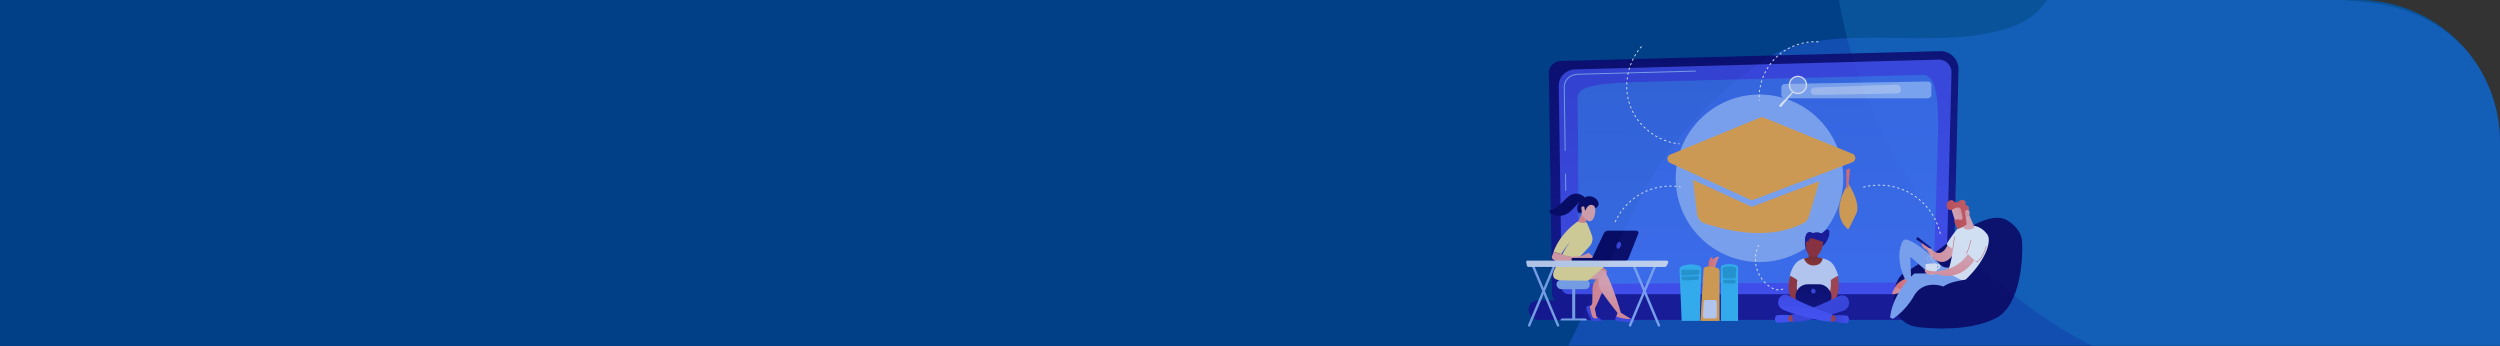 <svg xmlns="http://www.w3.org/2000/svg" xmlns:xlink="http://www.w3.org/1999/xlink" width="1300.564" height="180" viewBox="0 0 1300.564 180">
  <rect x="0" y="0" width="1300.564" height="180" fill="#333333" stroke="none"/>
  <defs>
    <style>
      .cls-1 {
        fill: #013f87;
      }

      .cls-2, .cls-5 {
        opacity: 0.8;
      }

      .cls-2 {
        clip-path: url(#clip-path);
      }

      .cls-3 {
        fill: #2b65ee;
        opacity: 0.496;
      }

      .cls-4 {
        fill: #2095d3;
        opacity: 0.3;
      }

      .cls-6 {
        fill: url(#linear-gradient);
      }

      .cls-7 {
        fill: url(#linear-gradient-2);
      }

      .cls-8 {
        fill: #91b3fa;
      }

      .cls-57, .cls-9 {
        fill: #39c1fa;
      }

      .cls-9 {
        opacity: 0.32;
      }

      .cls-10 {
        fill: url(#linear-gradient-3);
      }

      .cls-11 {
        fill: #faab3e;
      }

      .cls-12 {
        fill: url(#linear-gradient-4);
      }

      .cls-13 {
        fill: url(#linear-gradient-5);
      }

      .cls-14 {
        fill: url(#linear-gradient-6);
      }

      .cls-15 {
        fill: url(#linear-gradient-7);
      }

      .cls-16 {
        fill: #ffeb9a;
      }

      .cls-17 {
        fill: url(#linear-gradient-8);
      }

      .cls-18 {
        fill: url(#linear-gradient-9);
      }

      .cls-19 {
        fill: url(#linear-gradient-10);
      }

      .cls-20 {
        fill: url(#linear-gradient-11);
      }

      .cls-21 {
        fill: url(#linear-gradient-12);
      }

      .cls-22 {
        fill: url(#linear-gradient-13);
      }

      .cls-23 {
        fill: url(#linear-gradient-14);
      }

      .cls-24 {
        fill: url(#linear-gradient-15);
      }

      .cls-25 {
        fill: url(#linear-gradient-16);
      }

      .cls-26 {
        fill: url(#linear-gradient-17);
      }

      .cls-27 {
        fill: url(#linear-gradient-18);
      }

      .cls-28 {
        fill: url(#linear-gradient-19);
      }

      .cls-29 {
        fill: url(#linear-gradient-20);
      }

      .cls-30 {
        fill: url(#linear-gradient-22);
      }

      .cls-31 {
        fill: #fff;
      }

      .cls-32 {
        fill: url(#linear-gradient-25);
      }

      .cls-33 {
        fill: url(#linear-gradient-26);
      }

      .cls-34 {
        fill: url(#linear-gradient-27);
      }

      .cls-35 {
        fill: url(#linear-gradient-28);
      }

      .cls-36 {
        fill: url(#linear-gradient-29);
      }

      .cls-37 {
        fill: url(#linear-gradient-30);
      }

      .cls-38 {
        fill: url(#linear-gradient-31);
      }

      .cls-39 {
        fill: url(#linear-gradient-32);
      }

      .cls-40 {
        fill: url(#linear-gradient-33);
      }

      .cls-41 {
        fill: url(#linear-gradient-34);
      }

      .cls-42 {
        fill: #d7e1fc;
      }

      .cls-43 {
        fill: url(#linear-gradient-35);
      }

      .cls-44 {
        fill: url(#linear-gradient-36);
      }

      .cls-45 {
        fill: url(#linear-gradient-37);
      }

      .cls-46 {
        fill: url(#linear-gradient-38);
      }

      .cls-47 {
        fill: url(#linear-gradient-39);
      }

      .cls-48 {
        fill: url(#linear-gradient-40);
      }

      .cls-49 {
        fill: url(#linear-gradient-41);
      }

      .cls-50 {
        fill: url(#linear-gradient-42);
      }

      .cls-51 {
        fill: url(#linear-gradient-43);
      }

      .cls-52 {
        fill: url(#linear-gradient-44);
      }

      .cls-53 {
        fill: url(#linear-gradient-45);
      }

      .cls-54 {
        fill: url(#linear-gradient-46);
      }

      .cls-55 {
        fill: url(#linear-gradient-47);
      }

      .cls-56 {
        fill: url(#linear-gradient-48);
      }

      .cls-58 {
        fill: #29a2d5;
      }

      .cls-59 {
        fill: #bdd0fb;
      }

      .cls-60 {
        opacity: 0.34;
        fill: url(#linear-gradient-50);
      }
    </style>
    <clipPath id="clip-path">
      <path id="Path_17244" data-name="Path 17244" class="cls-1" d="M-1000.564,0H226a73.865,73.865,0,0,1,74,73.728V180H-1000.564Z" transform="translate(1000.564 145)"/>
    </clipPath>
    <linearGradient id="linear-gradient" x1="0.506" y1="-0.282" x2="0.487" y2="0.971" gradientUnits="objectBoundingBox">
      <stop offset="0" stop-color="#09005d"/>
      <stop offset="1" stop-color="#1a0f91"/>
    </linearGradient>
    <linearGradient id="linear-gradient-2" x1="0.499" y1="0.129" x2="0.484" y2="1.298" gradientUnits="objectBoundingBox">
      <stop offset="0" stop-color="#4042e2"/>
      <stop offset="1" stop-color="#4f52ff"/>
    </linearGradient>
    <linearGradient id="linear-gradient-3" x1="0.488" y1="-8.568" x2="0.498" y2="-0.696" xlink:href="#linear-gradient"/>
    <linearGradient id="linear-gradient-4" x1="0.26" y1="2.161" x2="-0.282" y2="6.963" gradientUnits="objectBoundingBox">
      <stop offset="0" stop-color="#fe7062"/>
      <stop offset="1" stop-color="#ff928e"/>
    </linearGradient>
    <linearGradient id="linear-gradient-5" x1="0.876" y1="0.224" x2="1.677" y2="-0.361" gradientUnits="objectBoundingBox">
      <stop offset="0" stop-color="#ff928e"/>
      <stop offset="1" stop-color="#feb3b1"/>
    </linearGradient>
    <linearGradient id="linear-gradient-6" x1="-17.328" y1="0.006" x2="-17.532" y2="3.202" xlink:href="#linear-gradient-2"/>
    <linearGradient id="linear-gradient-7" x1="0.439" y1="0.904" x2="0.562" y2="0.319" xlink:href="#linear-gradient-5"/>
    <linearGradient id="linear-gradient-8" x1="-16.487" y1="-2.158" x2="-16.646" y2="6.275" xlink:href="#linear-gradient-2"/>
    <linearGradient id="linear-gradient-9" x1="-25.163" y1="1.885" x2="-25.394" y2="0.326" xlink:href="#linear-gradient-5"/>
    <linearGradient id="linear-gradient-10" x1="-49.319" y1="-36.82" x2="-49.192" y2="-35.626" xlink:href="#linear-gradient-5"/>
    <linearGradient id="linear-gradient-11" x1="-51.568" y1="10.189" x2="-52.684" y2="11.372" xlink:href="#linear-gradient"/>
    <linearGradient id="linear-gradient-12" x1="-210.832" y1="-118.046" x2="-210.284" y2="-114.24" xlink:href="#linear-gradient-5"/>
    <linearGradient id="linear-gradient-13" x1="0.673" y1="-1.849" x2="0.442" y2="1.441" xlink:href="#linear-gradient-5"/>
    <linearGradient id="linear-gradient-14" x1="-28.532" y1="11.983" x2="-29.212" y2="12.887" xlink:href="#linear-gradient"/>
    <linearGradient id="linear-gradient-15" x1="-6.778" y1="3.434" x2="-7.517" y2="5.871" xlink:href="#linear-gradient"/>
    <linearGradient id="linear-gradient-16" x1="-5.951" y1="0.134" x2="-6.351" y2="0.8" xlink:href="#linear-gradient"/>
    <linearGradient id="linear-gradient-17" x1="-68.153" y1="-0.304" x2="-69.993" y2="1.583" xlink:href="#linear-gradient-2"/>
    <linearGradient id="linear-gradient-18" y1="0.5" x2="1" y2="0.5" gradientUnits="objectBoundingBox">
      <stop offset="0" stop-color="#dae3fe"/>
      <stop offset="1" stop-color="#e9effd"/>
    </linearGradient>
    <linearGradient id="linear-gradient-19" x1="-3.682" y1="0.229" x2="-3.96" y2="0.742" xlink:href="#linear-gradient"/>
    <linearGradient id="linear-gradient-20" x1="0" y1="0.5" x2="1" y2="0.5" xlink:href="#linear-gradient-4"/>
    <linearGradient id="linear-gradient-22" x1="0" y1="0.5" x2="1" y2="0.5" xlink:href="#linear-gradient-5"/>
    <linearGradient id="linear-gradient-25" x1="-48.504" y1="1.065" x2="-48.337" y2="0.071" xlink:href="#linear-gradient-5"/>
    <linearGradient id="linear-gradient-26" x1="4.638" y1="-3.525" x2="2.46" y2="-1.423" gradientUnits="objectBoundingBox">
      <stop offset="0" stop-color="#e1473d"/>
      <stop offset="1" stop-color="#e9605a"/>
    </linearGradient>
    <linearGradient id="linear-gradient-27" x1="2.763" y1="-3.317" x2="1.603" y2="-1.356" xlink:href="#linear-gradient-26"/>
    <linearGradient id="linear-gradient-28" x1="1.556" y1="-3.016" x2="1.052" y2="-1.355" xlink:href="#linear-gradient-26"/>
    <linearGradient id="linear-gradient-29" x1="0" y1="0.5" x2="1" y2="0.5" xlink:href="#linear-gradient"/>
    <linearGradient id="linear-gradient-30" x1="0.526" y1="1.052" x2="0.483" y2="0.16" xlink:href="#linear-gradient-5"/>
    <linearGradient id="linear-gradient-31" x1="1.363" y1="0.064" x2="0.238" y2="0.592" xlink:href="#linear-gradient-5"/>
    <linearGradient id="linear-gradient-32" x1="-0.163" y1="0.857" x2="1.332" y2="-0.089" xlink:href="#linear-gradient-26"/>
    <linearGradient id="linear-gradient-33" x1="-0.066" y1="1.629" x2="0.982" y2="-0.596" xlink:href="#linear-gradient-5"/>
    <linearGradient id="linear-gradient-34" x1="2.146" y1="-9.541" x2="1.688" y2="-8.106" xlink:href="#linear-gradient"/>
    <linearGradient id="linear-gradient-35" x1="-0.16" y1="-0.191" x2="1.984" y2="2.225" gradientUnits="objectBoundingBox">
      <stop offset="0" stop-color="#a22b25"/>
      <stop offset="1" stop-color="#c0423c"/>
    </linearGradient>
    <linearGradient id="linear-gradient-36" x1="-155.683" y1="-0.196" x2="-153.412" y2="2.22" xlink:href="#linear-gradient-35"/>
    <linearGradient id="linear-gradient-37" x1="0.511" y1="-0.189" x2="0.467" y2="2.505" xlink:href="#linear-gradient"/>
    <linearGradient id="linear-gradient-38" x1="0.532" y1="-0.192" x2="0.925" y2="-8.689" xlink:href="#linear-gradient-2"/>
    <linearGradient id="linear-gradient-39" x1="0.152" y1="-0.561" x2="1.194" y2="-0.561" xlink:href="#linear-gradient-2"/>
    <linearGradient id="linear-gradient-40" x1="2.58" y1="-4.058" x2="-0.86" y2="3.366" xlink:href="#linear-gradient-35"/>
    <linearGradient id="linear-gradient-41" x1="-135.787" y1="-2.223" x2="-134.741" y2="-2.223" xlink:href="#linear-gradient-2"/>
    <linearGradient id="linear-gradient-42" x1="3.788" y1="-6.36" x2="0.301" y2="1.144" xlink:href="#linear-gradient-35"/>
    <linearGradient id="linear-gradient-43" x1="0.553" y1="0.25" x2="0.889" y2="-1.494" xlink:href="#linear-gradient-2"/>
    <linearGradient id="linear-gradient-44" x1="0.625" y1="-0.433" x2="0.476" y2="0.704" xlink:href="#linear-gradient-2"/>
    <linearGradient id="linear-gradient-45" x1="0.511" y1="1.753" x2="0.489" y2="-0.794" gradientUnits="objectBoundingBox">
      <stop offset="0" stop-color="#c4421b"/>
      <stop offset="1" stop-color="#5c0e16"/>
    </linearGradient>
    <linearGradient id="linear-gradient-46" x1="2.756" y1="-6.786" x2="2.834" y2="-8.174" xlink:href="#linear-gradient-35"/>
    <linearGradient id="linear-gradient-47" x1="2.11" y1="-10.352" x2="1.656" y2="-8.777" xlink:href="#linear-gradient"/>
    <linearGradient id="linear-gradient-48" x1="3.499" y1="-2.194" x2="4.249" y2="-10.667" xlink:href="#linear-gradient-35"/>
    <linearGradient id="linear-gradient-50" x1="19.515" y1="18.295" x2="20.518" y2="18.295" xlink:href="#linear-gradient-18"/>
  </defs>
  <g id="Group_14267" data-name="Group 14267" transform="translate(0 -145)">
    <g id="Group_25218" data-name="Group 25218">
      <path id="Path_17229" data-name="Path 17229" class="cls-1" d="M-1000.564,0H226a73.865,73.865,0,0,1,74,73.728V180H-1000.564Z" transform="translate(1000.564 145)"/>
      <g id="Group_25217" data-name="Group 25217">
        <g id="Group_25216" data-name="Group 25216">
          <g id="Mask_Group_54" data-name="Mask Group 54" class="cls-2">
            <path id="Path_16995" data-name="Path 16995" class="cls-3" d="M720.445,0C686.77,14.564,701.31,44.367,664.888,54.322c-34.8,9.511-73.58-1.18-108.342,8.433-13.855,3.831-26.2,14.364-37.871,24.621q-.789.693-1.57,1.392a181.448,181.448,0,0,0-42.144,55.972l-35.867,73.8H923.745s43.361-167.953-71.17-178.793-89.4,0-89.4,0V0Z" transform="translate(376.824 106.21)"/>
            <circle id="Ellipse_576" data-name="Ellipse 576" class="cls-4" cx="250.5" cy="250.5" r="250.5" transform="translate(953 -148)"/>
          </g>
        </g>
      </g>
    </g>
    <g id="Group_14223" data-name="Group 14223" class="cls-5" transform="translate(19217 11960.986)">
      <path id="Path_51903" data-name="Path 51903" class="cls-6" d="M597.265,572.929a3.73,3.73,0,0,1-3.721,3.718H392.313a3.73,3.73,0,0,1-3.721-3.718l-1.674-115.642a6.48,6.48,0,0,1,6.824-5.737l196.665-5.089a9.378,9.378,0,0,1,9.622,9.591Z" transform="translate(-18798.174 -12235.832)"/>
      <path id="Path_51904" data-name="Path 51904" class="cls-7" d="M627.435,598.354a3.531,3.531,0,0,1-3.521,3.521H431.01a3.531,3.531,0,0,1-3.521-3.521l-1.58-104.981c.186-6.318,5.725-8.588,9.082-8.454l188.486-5.057a6.591,6.591,0,0,1,6.762,6.744Z" transform="translate(-18832.018 -12264.824)"/>
      <path id="Path_51905" data-name="Path 51905" class="cls-8" d="M451.167,938.312a.255.255,0,0,1-.255-.252l-.125-8.514a.256.256,0,0,1,.252-.259.266.266,0,0,1,.259.252l.125,8.514a.256.256,0,0,1-.252.259Z" transform="translate(-18853.611 -12654.916)"/>
      <path id="Path_51906" data-name="Path 51906" class="cls-8" d="M446.52,564.877a.255.255,0,0,1-.255-.252l-.479-32.608a6.875,6.875,0,0,1,1.985-5.154c2.381-2.281,6.108-2.166,6.265-2.16l60.194-1.615a.252.252,0,0,1,.262.248.255.255,0,0,1-.248.262l-60.208,1.615c-.167-.005-3.686-.114-5.911,2.018a6.381,6.381,0,0,0-1.828,4.783l.479,32.6a.256.256,0,0,1-.252.259Z" transform="translate(-18849.27 -12302.345)"/>
      <path id="Path_51907" data-name="Path 51907" class="cls-9" d="M499.7,644.389c.2-8.677.127-85.512-.371-92.148s9.837-7.881,25.7-8.627,149.744-3.7,153.192-3.983c7.748-.628,9.352,10.953,8.577,36.095-.582,18.889-1.548,50-1.992,64.315a7.9,7.9,0,0,1-7.878,7.653c-32.216.089-155.692.442-163.912.687C503.557,648.662,499.617,647.829,499.7,644.389Z" transform="translate(-18895.727 -12316.683)"/>
      <rect id="Rectangle_13826" data-name="Rectangle 13826" class="cls-10" width="237.243" height="10.161" rx="5.08" transform="translate(-18421.824 -11659.747)"/>
      <circle id="Ellipse_122" data-name="Ellipse 122" class="cls-8" cx="43.582" cy="43.582" r="43.582" transform="translate(-18345.262 -11766.821)"/>
      <path id="Path_51908" data-name="Path 51908" class="cls-11" d="M985.926,967.317a1.667,1.667,0,0,1-1.3-.045l-29.983-13.735,2.129,17.474a6.008,6.008,0,0,0,3.851,5.122c18.688,6.08,36.181,7.443,51.443,0a5.913,5.913,0,0,0,2.96-3.685l5.453-18.232Z" transform="translate(-19290.945 -12675.964)"/>
      <path id="Path_51909" data-name="Path 51909" class="cls-11" d="M855.648,725.8l47.2-19.466a1.667,1.667,0,0,1,1.277,0l46.682,19.039a2.375,2.375,0,0,1-.04,4.243l-51.882,19.668a1.667,1.667,0,0,1-1.3-.046l-42-19.241A2.385,2.385,0,0,1,855.648,725.8Z" transform="translate(-19203.908 -12461.282)"/>
      <path id="Path_51910" data-name="Path 51910" class="cls-11" d="M1535.99,968.789s-10.247,14.224-.671,23.311a.662.662,0,0,0,1.078-.225l3.636-7.387C1542.733,979,1535.99,968.789,1535.99,968.789Z" transform="translate(-19791.408 -12689.202)"/>
      <path id="Path_51911" data-name="Path 51911" class="cls-12" d="M1560.2,918.878h-1.031v-9.565l1.95-.662Z" transform="translate(-19815.66 -12637.004)"/>
      <g id="Group_14200" data-name="Group 14200" transform="translate(-18407.268 -11670.459)">
        <rect id="Rectangle_13827" data-name="Rectangle 13827" class="cls-8" width="1.576" height="17.039" transform="translate(9.736 20.857) rotate(180)"/>
        <path id="Rectangle_13828" data-name="Rectangle 13828" class="cls-8" d="M0,0H13.8a0,0,0,0,1,0,0V0a1.026,1.026,0,0,1-1.026,1.026H1.026A1.026,1.026,0,0,1,0,0V0A0,0,0,0,1,0,0Z" transform="translate(15.848 21.186) rotate(180)"/>
        <rect id="Rectangle_13829" data-name="Rectangle 13829" class="cls-8" width="17.351" height="4.921" rx="2.46"/>
      </g>
      <g id="Group_14201" data-name="Group 14201" transform="translate(-18409.041 -11681.202)">
        <path id="Path_51933" data-name="Path 51933" class="cls-13" d="M535.916,1290.023a13.715,13.715,0,0,1,4.974,2.123,1.312,1.312,0,0,1,.579,1.254,55.625,55.625,0,0,1-5.885,18.471,1.988,1.988,0,0,0-.191,1.363l.742,3.455,1.377,1.291h-3.547l-2.361-6.39,1.01-.319a1.91,1.91,0,0,0,1.334-1.789l.119-6.855a7.8,7.8,0,0,1,1.873-5.161l-5.664-.275Z" transform="translate(-513.562 -1286.823)"/>
        <path id="Path_51934" data-name="Path 51934" class="cls-14" d="M542.612,1458.188c.323.423-3.476.981-5.4.056,0,0-2.661-4.63-2.661-7.013,0,0,.211-.486,1.774-.376,0,0,.893,5.481,1.837,6.1a3.764,3.764,0,0,0,2.639.062A5.555,5.555,0,0,1,542.612,1458.188Z" transform="translate(-517.277 -1426.407)"/>
        <path id="Path_51935" data-name="Path 51935" class="cls-15" d="M535.7,1303.351c.03-.052,6.1-.73,6.1-.73a14.027,14.027,0,0,0,.422,4.385c.621,2.54,9.53,13.543,9.53,13.543l-.934,2.961a15.025,15.025,0,0,0,8.525.513l-5.789-3.474s-5.418-18.464-8.737-21.757l-6.082-2.1Z" transform="translate(-518.273 -1292.608)"/>
        <path id="Path_51936" data-name="Path 51936" class="cls-16" d="M407.5,1265.785s-3.5,5.2-3.783,7.572.958,3.336,4.626,3.495,13.461.156,13.461.156l8.358-7.143s-6.091-2.173-7.674-2.788S407.5,1265.785,407.5,1265.785Z" transform="translate(-403.677 -1265.785)"/>
        <path id="Path_51937" data-name="Path 51937" class="cls-17" d="M649.176,1492.3a1.711,1.711,0,0,0-.326,2.058s7.967,1.412,10.13.772c0,0-.449-1.025-2.885-2.192l.18.138a.291.291,0,0,1-.192.522A22.406,22.406,0,0,1,649.176,1492.3Z" transform="translate(-616.276 -1462.398)"/>
      </g>
      <g id="Group_14202" data-name="Group 14202" transform="translate(-18410.9 -11715.251)">
        <path id="Path_51938" data-name="Path 51938" class="cls-16" d="M418.8,1136.65a79.825,79.825,0,0,0,6.075-6.444,5.447,5.447,0,0,0,.922-4.9,67.652,67.652,0,0,0-2.689-6.772c-.227-.762-4.792-.73-4.792-.73s-8.983,5.83-12.512,15.705l3.964,1.234a46.321,46.321,0,0,1,4.663-6.436s-4.01,5.3-4.151,7.466Z" transform="translate(-403.67 -1103.289)"/>
        <path id="Path_51939" data-name="Path 51939" class="cls-18" d="M507.323,1087.047c-.048.158-1.239,4.108-1.332,4.19a6.67,6.67,0,0,1-3.8-.593l2.012-4.212Z" transform="translate(-487.328 -1076.062)"/>
        <path id="Path_51940" data-name="Path 51940" class="cls-19" d="M521.272,1043.432a8.047,8.047,0,0,1,.487,5.38c-.691,3.365-2.425,3.859-3.642,3.2a6.422,6.422,0,0,1-3.376-4.825C514.207,1044.275,519.678,1040.894,521.272,1043.432Z" transform="translate(-498.189 -1037.963)"/>
        <path id="Path_51941" data-name="Path 51941" class="cls-20" d="M503.243,1025.617s1.425-4.613,4.685-2.241l.362,1.1s2.695-1.132,1.472-3.551a5.164,5.164,0,0,0-7.553-1.73c-2.787,2-3.568,4.054-3.129,6.337s2.069,1.286,2.069,1.286.127-1.733.9-2.132.912.885.912.885Z" transform="translate(-484.528 -1016.852)"/>
        <path id="Path_51942" data-name="Path 51942" class="cls-21" d="M516.514,1060.314s.746-2.367-.689-2.276-.584,2.265-.2,3.05Z" transform="translate(-498.464 -1051.415)"/>
        <path id="Path_51943" data-name="Path 51943" class="cls-22" d="M421.063,1240.191l-2.991-2.883-4.138,1.748s-4.119.638-6.476,0l-2.357-.638-5.327-1.659-.837,2.365a1.424,1.424,0,0,0,.52,1.636,9.4,9.4,0,0,0,1.345.838c.7.307,17.293-.212,17.293-.212Z" transform="translate(-397.634 -1206.542)"/>
        <path id="Path_51944" data-name="Path 51944" class="cls-23" d="M407.221,1011.026a.922.922,0,0,0,.259-1.613c-1.893-1.463-5.231-2.871-9,.831-4.242,4.17-6.588,6.131-7.827,6.02a.927.927,0,0,0-.865,1.466,3.933,3.933,0,0,0,2.121,1.267C400.466,1021.519,403.06,1012.281,407.221,1011.026Z" transform="translate(-389.605 -1007.886)"/>
      </g>
      <g id="Group_14203" data-name="Group 14203" transform="translate(-18399.527 -11695.998)">
        <path id="Path_51945" data-name="Path 51945" class="cls-24" d="M476.477,1262.715h.04l17.351-.019a.777.777,0,0,0,0-1.553l-17.351.019a.777.777,0,0,0-.038,1.552Z" transform="translate(-475.739 -1246.961)"/>
        <path id="Path_51946" data-name="Path 51946" class="cls-25" d="M575.9,1153.721H561.45a2.754,2.754,0,0,0-2.491,1.579l-6.68,14.165h17.958a1.673,1.673,0,0,0,1.557-1.058l5.18-13.108A1.154,1.154,0,0,0,575.9,1153.721Z" transform="translate(-542.174 -1153.721)"/>
        <path id="Path_51947" data-name="Path 51947" class="cls-26" d="M653.169,1199.219c-.313.973-.082,1.918.517,2.11s1.337-.44,1.651-1.413.082-1.918-.517-2.11S653.482,1198.246,653.169,1199.219Z" transform="translate(-629.623 -1191.955)"/>
      </g>
      <g id="Group_14205" data-name="Group 14205" transform="translate(-18423.055 -11680.409)">
        <g id="Group_14204" data-name="Group 14204" transform="translate(0.939 1.352)">
          <path id="Path_51948" data-name="Path 51948" class="cls-8" d="M728.859,1315.038a.623.623,0,0,0,.251-.053.656.656,0,0,0,.333-.854l-13.326-31.7a.63.63,0,0,0-.835-.34.656.656,0,0,0-.333.854l13.326,31.7A.635.635,0,0,0,728.859,1315.038Z" transform="translate(-660.734 -1282.042)"/>
          <path id="Path_51949" data-name="Path 51949" class="cls-8" d="M702.764,1315.037a.635.635,0,0,0,.584-.394l13.326-31.7a.656.656,0,0,0-.333-.854.63.63,0,0,0-.835.34l-13.326,31.7a.656.656,0,0,0,.333.854A.621.621,0,0,0,702.764,1315.037Z" transform="translate(-649.651 -1282.041)"/>
          <path id="Path_51950" data-name="Path 51950" class="cls-8" d="M331.379,1315.038a.623.623,0,0,0,.251-.053.656.656,0,0,0,.333-.854l-13.326-31.7a.63.63,0,0,0-.835-.34.656.656,0,0,0-.333.854l13.326,31.7A.635.635,0,0,0,331.379,1315.038Z" transform="translate(-315.731 -1282.042)"/>
          <path id="Path_51951" data-name="Path 51951" class="cls-8" d="M305.285,1315.037a.635.635,0,0,0,.584-.394l13.326-31.7a.656.656,0,0,0-.333-.854.63.63,0,0,0-.835.34l-13.326,31.7a.656.656,0,0,0,.333.854A.621.621,0,0,0,305.285,1315.037Z" transform="translate(-304.649 -1282.041)"/>
        </g>
        <path id="Path_51952" data-name="Path 51952" class="cls-27" d="M297.552,1272.6a.641.641,0,0,1,.151-.555.736.736,0,0,1,.552-.244h72.405a.838.838,0,0,1,.694.356.73.73,0,0,1,.054.74l-.785,1.592a1.106,1.106,0,0,1-1,.6H298.752a.82.82,0,0,1-.817-.632Z" transform="translate(-297.539 -1271.797)"/>
      </g>
      <path id="Path_51953" data-name="Path 51953" class="cls-28" d="M1806.309,1104.332s7.018,3.887,7.6,10.467.048,33.887-14.023,40.608-32.7,5.172-39.828,4.437-11.083-5.58-11.966-8.916-2.309-15.764,5.191-19.773,15.378-10.15,23.25-16.131S1797.893,1099.281,1806.309,1104.332Z" transform="translate(-19979.01 -12805.633)"/>
      <path id="Path_51954" data-name="Path 51954" class="cls-29" d="M1754.312,1333.9s1.894.1,2.126,4a22.5,22.5,0,0,1-10.324,4.874c-.445.07.623-3.04.783-3.461C1747.661,1337.3,1750.067,1336.01,1754.312,1333.9Z" transform="translate(-19977.83 -13006.107)"/>
      <path id="Path_51955" data-name="Path 51955" class="cls-8" d="M1794.862,1203.279h-1.9a4.856,4.856,0,0,1-3.49-1.476c-3.148-3.249-11.017-10.9-17.237-13a2.1,2.1,0,0,0-2.57,1.111c-1.3,2.77-3.12,9.218,1.194,18.975a1.945,1.945,0,0,0,2.817.884,1.593,1.593,0,0,0,.606-.739l-.474-11.406s10.464,9.152,12.283,10.918S1797.153,1209.233,1794.862,1203.279Z" transform="translate(-19997.049 -12880.07)"/>
      <path id="Path_51956" data-name="Path 51956" class="cls-29" d="M1677.494,1491.064a15.026,15.026,0,0,1,8.2-3.587l1.3.8a14.2,14.2,0,0,1-2.348,2.52,16.408,16.408,0,0,1-5.334,2.145C1677.574,1493.17,1677.318,1492.121,1677.494,1491.064Z" transform="translate(-19918.32 -13139.411)"/>
      <path id="Path_51957" data-name="Path 51957" class="cls-30" d="M1741.583,1361.669c1.032.334,1.486,1.8,4.1.829a23.18,23.18,0,0,0,5.385-2.837c.022.188.04.385.052.6,0,0-4.631,4.4-10.563,5.342a.591.591,0,0,1-.638-.8A14.91,14.91,0,0,1,1741.583,1361.669Z" transform="translate(-19972.514 -13028.47)"/>
      <path id="Path_51958" data-name="Path 51958" class="cls-30" d="M1666.81,1514.123a13.817,13.817,0,0,1,1.262-1.253c-.176,1.058.08,2.107,1.816,1.876a16.411,16.411,0,0,0,5.335-2.145,11.532,11.532,0,0,1-7.766,2.981A.881.881,0,0,1,1666.81,1514.123Z" transform="translate(-19908.898 -13161.217)"/>
      <path id="Path_51959" data-name="Path 51959" class="cls-30" d="M1867.951,1199.424s-3.074,8.853-9.065,2.115l-.57-.253h0l-4.294-2.935.478,1.7a3.178,3.178,0,0,0,1.85,2.078l.566.233c1.077,2.237,3.383,5.628,6.936,6.271,5.331.965,8.065-6.238,8.065-6.238Z" transform="translate(-20071.584 -12888.456)"/>
      <path id="Path_51960" data-name="Path 51960" class="cls-8" d="M1763.176,1321.1l-18.716.2s-10.689,8.843-12.627,22.328c0,0-.322.992,1.61,1.161a37.1,37.1,0,0,0,10.676-11.682c5.167-9.15,15.4-5.031,15.4-5.031,3.363-2.424,8.115-2.918,11.7-3.726Z" transform="translate(-19965.508 -12994.997)"/>
      <path id="Path_51961" data-name="Path 51961" class="cls-31" d="M1955.8,1158.11a53.928,53.928,0,0,0,2.784-12.28,26.458,26.458,0,0,0-2.724-2.062.757.757,0,0,1-.3-.982,58.3,58.3,0,0,1,5.777-7.948c1.9-.473,9.675-4.172,15.154,3.322,2.351,3.216-.467,13.116-11.133,23.368l-2.2.421Z" transform="translate(-20159.65 -12832.175)"/>
      <path id="Path_51962" data-name="Path 51962" class="cls-32" d="M2019.959,1079.339l3.357,7.839a.51.51,0,0,1-.2.569,5.188,5.188,0,0,1-4.828.485.757.757,0,0,1-.487-.651l-.584-5.53Z" transform="translate(-20213.234 -12785.157)"/>
      <path id="Path_51963" data-name="Path 51963" class="cls-33" d="M1978.092,1183.188a.128.128,0,0,1-.128-.128,28.444,28.444,0,0,1,1.083-6.567.128.128,0,1,1,.245.072,28.154,28.154,0,0,0-1.072,6.494.128.128,0,0,1-.127.128Z" transform="translate(-20179.162 -12869.405)"/>
      <path id="Path_51964" data-name="Path 51964" class="cls-34" d="M2031.885,1197.315a.125.125,0,0,1-.052-.011.128.128,0,0,1-.065-.168,33.387,33.387,0,0,0,2.24-6.981.126.126,0,0,1,.143-.111.128.128,0,0,1,.111.143,33.644,33.644,0,0,1-2.26,7.052A.128.128,0,0,1,2031.885,1197.315Z" transform="translate(-20225.854 -12881.246)"/>
      <path id="Path_51965" data-name="Path 51965" class="cls-35" d="M2068.556,1222.485l-.716-.608a.128.128,0,0,1,.165-.194l.558.474c3.5-2.757,4.732-8.1,4.744-8.156a.128.128,0,0,1,.249.056c-.012.055-1.284,5.573-4.918,8.365Z" transform="translate(-20257.135 -12901.954)"/>
      <path id="Path_51966" data-name="Path 51966" class="cls-36" d="M1835.264,1180.043l-.3.413a.439.439,0,0,0,.107.622l6.765,4.621a.44.44,0,0,0,.569-.063h0a.439.439,0,0,0-.051-.647l-6.464-5.034A.44.44,0,0,0,1835.264,1180.043Z" transform="translate(-20054.967 -12872.409)"/>
      <path id="Path_51967" data-name="Path 51967" class="cls-31" d="M1871.28,1282.554a.713.713,0,0,0-.592.756c.008,1.318.239,4.055,1.984,4.584,2.18.662,4.655-.389,4.071-4.882a.863.863,0,0,0-.853-.828Z" transform="translate(-20086.051 -12961.22)"/>
      <path id="Path_51968" data-name="Path 51968" class="cls-37" d="M1873.283,1255.209s11.324,0,17.077-8.937l3.379,3.09s-6.764,11.589-19.5,7.246a12.89,12.89,0,0,1-4.6.147,2.737,2.737,0,0,1-1.7-1.771.5.5,0,0,1,.626-.642A12.928,12.928,0,0,0,1873.283,1255.209Z" transform="translate(-20083.637 -12930.051)"/>
      <path id="Path_51969" data-name="Path 51969" class="cls-31" d="M1913.083,1286.4s.687-1.853,1.865-.509-.736,2.374-1.865,2.521v-.489s1.318-.591,1.15-1.376-1.15.2-1.15.2Z" transform="translate(-20122.846 -12964.015)"/>
      <path id="Path_51970" data-name="Path 51970" class="cls-31" d="M1877.858,1223.635a3.258,3.258,0,0,1,1.181.685,2.106,2.106,0,0,1,.658,1.2,1.712,1.712,0,0,1-.024.695,1.587,1.587,0,0,1-.313.619,5.533,5.533,0,0,1-1.021.868,2.281,2.281,0,0,0-.81.982.983.983,0,0,0-.028.62,1.066,1.066,0,0,0,.363.513,7.22,7.22,0,0,0,1.155.628,2.045,2.045,0,0,1,.524.409.931.931,0,0,1,.251.6.006.006,0,0,1-.006.007.007.007,0,0,1-.007-.006.91.91,0,0,0-.259-.586,2.014,2.014,0,0,0-.525-.39,7.223,7.223,0,0,1-1.18-.609,1.146,1.146,0,0,1-.4-.543,1.079,1.079,0,0,1,.015-.681,2.4,2.4,0,0,1,.826-1.054,5.438,5.438,0,0,0,.974-.864,1.44,1.44,0,0,0,.276-1.179,1.9,1.9,0,0,0-.619-1.067,3.02,3.02,0,0,0-1.108-.608.128.128,0,0,1,.077-.244Z" transform="translate(-20091.844 -12910.396)"/>
      <path id="Path_51971" data-name="Path 51971" class="cls-31" d="M1892.177,1249.46c-.217.449-.637.659-.837,1a.636.636,0,0,0-.1.527.887.887,0,0,0,.358.441c.321.237.8.36,1.05.78a.878.878,0,0,1-.386,1.2.063.063,0,1,1-.052-.115.738.738,0,0,0,.3-1,1.172,1.172,0,0,0-.452-.389c-.181-.1-.384-.187-.572-.316a1.081,1.081,0,0,1-.447-.536.854.854,0,0,1,.111-.7c.243-.405.649-.633.795-.985a.128.128,0,1,1,.236.1Z" transform="translate(-20103.682 -12932.658)"/>
      <g id="Group_14207" data-name="Group 14207" transform="translate(-18204.256 -11712.035)">
        <path id="Path_51972" data-name="Path 51972" class="cls-38" d="M1971.723,1054.209c-.005.129,2.553,8.245,2.553,8.245l4.6-1.56-1.282-8.053S1971.808,1052.056,1971.723,1054.209Z" transform="translate(-1969.489 -1050.002)"/>
        <path id="Path_51973" data-name="Path 51973" class="cls-39" d="M1961.657,1036.576a.7.7,0,0,1,.392.474l.992,4.126a.688.688,0,0,1,.019.19c-.016.355-.158,1.48-1.319,1.278a6.16,6.16,0,0,0-2.537-.122.7.7,0,0,0-.455.881,26.068,26.068,0,0,0,1.417,3.576.7.7,0,0,0,.886.325,19.378,19.378,0,0,0,3.848-2.065.7.7,0,0,0,.274-.663c-.165-1.122-.614-4.27-.6-5.178.009-.844.953-1.456,1.408-1.7a.7.7,0,0,0,.346-.443,1.538,1.538,0,0,0-1.227-2.076.7.7,0,0,1-.511-.828,1.545,1.545,0,0,0-1.113-1.978,2.178,2.178,0,0,0-2.491.829.725.725,0,0,1-.839.231.461.461,0,0,0-.456.05.678.678,0,0,1-.949-.183,1.788,1.788,0,0,0-2.148-.762c-2.075.582-2.07,2.949-1.369,4.262s2.914.554,3.98-.256A2.525,2.525,0,0,1,1961.657,1036.576Z" transform="translate(-1954.801 -1032.248)"/>
        <path id="Path_51974" data-name="Path 51974" class="cls-40" d="M2027.534,1075.6s-1.123-2.342-.293-3.031,2.184-.518,2.077,1.275C2029.186,1076.071,2027.534,1075.6,2027.534,1075.6Z" transform="translate(-2017.412 -1066.919)"/>
      </g>
      <g id="Group_14211" data-name="Group 14211" transform="translate(-18293.631 -11696.578)">
        <path id="Path_51975" data-name="Path 51975" class="cls-41" d="M1397.57,1165.587c-.041.078-1.292.96-1.292.96s-.869,4.788.725,7.145,7.028-1.84,7.028-1.84,3.056-.478,4.591-6.487c.352-1.379-1.85-.331-4.3-.077C1401.154,1165.615,1397.57,1165.587,1397.57,1165.587Z" transform="translate(-1380.436 -1162.642)"/>
        <path id="Path_51976" data-name="Path 51976" class="cls-42" d="M1341.283,1263.9a10.428,10.428,0,0,1,3.17-1.475c.426-.116,2.725.552,4.146.52,1.951-.045,3.937-.933,5.545-.532a11.6,11.6,0,0,1,3.66,1.455c2.26,1.607,3.587,4.6,4.4,7.573a10.347,10.347,0,0,1-3.458,2.27l-.356,14.429-8.532,4.365-9.739-4.889.349-14.1s-3.092-1.44-3.319-1.964S1338.554,1265.771,1341.283,1263.9Z" transform="translate(-1329.297 -1247.389)"/>
        <path id="Path_51977" data-name="Path 51977" class="cls-43" d="M1332.425,1331.829s-4.144,11.489,5.306,16.211c1.962-.261,1.207-3.519,1.207-3.519s-4.106-.909-2.873-10.493A26.528,26.528,0,0,0,1332.425,1331.829Z" transform="translate(-1324.433 -1307.734)"/>
        <path id="Path_51978" data-name="Path 51978" class="cls-44" d="M1481.789,1331.829s2.852,11.993-5.306,16.211c-1.962-.261-1.207-3.519-1.207-3.519s3.309-1.63,2.873-10.493A26.537,26.537,0,0,1,1481.789,1331.829Z" transform="translate(-1449.085 -1307.734)"/>
        <rect id="Rectangle_13830" data-name="Rectangle 13830" class="cls-45" width="18.71" height="12.636" rx="6.318" transform="translate(10.706 28.477)"/>
        <path id="Path_51979" data-name="Path 51979" class="cls-46" d="M1422.752,1383.684a1.142,1.142,0,0,1-.93,1.378,1.227,1.227,0,0,1-1.393-1.034,1.166,1.166,0,0,1,.878-1.435A1.321,1.321,0,0,1,1422.752,1383.684Z" transform="translate(-1401.588 -1351.786)"/>
        <g id="Group_14209" data-name="Group 14209" transform="translate(28.841 44.479)">
          <path id="Path_51980" data-name="Path 51980" class="cls-47" d="M1512.681,1487.142a37.715,37.715,0,0,0-7.09-.227l-.2.545-.333,2.709a56.309,56.309,0,0,0,7.036.848,2.194,2.194,0,0,0,.652-.1c.071-.063.14-.129.206-.2A2.554,2.554,0,0,0,1512.681,1487.142Z" transform="translate(-1503.899 -1486.763)"/>
          <path id="Path_51981" data-name="Path 51981" class="cls-48" d="M1496.566,1486.226l.838.036a1.613,1.613,0,0,1,1.177.609,1.986,1.986,0,0,1,.432,1.359,1.564,1.564,0,0,1-.453,1.034,1.269,1.269,0,0,1-.981.372l-1.282-.091Z" transform="translate(-1496.297 -1486.226)"/>
        </g>
        <g id="Group_14210" data-name="Group 14210" transform="translate(0 44.406)">
          <path id="Path_51982" data-name="Path 51982" class="cls-49" d="M1278.773,1485.868a37.713,37.713,0,0,1,7.093-.01l.188.551.266,2.719a56.211,56.211,0,0,1-7.054.631,2.182,2.182,0,0,1-.649-.117c-.069-.066-.137-.134-.2-.207A2.551,2.551,0,0,1,1278.773,1485.868Z" transform="translate(-1277.841 -1485.677)"/>
          <path id="Path_51983" data-name="Path 51983" class="cls-50" d="M1333.007,1486.231l-.839.01a1.605,1.605,0,0,0-1.192.572,1.978,1.978,0,0,0-.465,1.345,1.573,1.573,0,0,0,.427,1.047,1.276,1.276,0,0,0,.971.4l1.284-.052Z" transform="translate(-1323.556 -1486.158)"/>
        </g>
        <path id="Path_51984" data-name="Path 51984" class="cls-51" d="M1373.438,1410.876c-.971-2.235-3.346-2.6-5.368-1.553-.035.046-12.837,6.607-24.127,9.483a12.275,12.275,0,0,1,.526,3.222q.01.363-.012.715c8.658-.445,18.054-3.332,26.128-5.869A4.463,4.463,0,0,0,1373.438,1410.876Z" transform="translate(-1335.216 -1374.512)"/>
        <path id="Path_51985" data-name="Path 51985" class="cls-52" d="M1318.067,1420.192a7.445,7.445,0,0,1,.729-3.488c.015-.049.033-.1.048-.145-.645-.2-1.478-.47-2.572-.841a123.422,123.422,0,0,1-19.97-8.7,3.655,3.655,0,0,0-5.572,2.275c-.648,2.4.823,4.31,2.935,5.159,7.261,2.917,17.927,5.581,24.415,6.017C1318.076,1420.373,1318.07,1420.282,1318.067,1420.192Z" transform="translate(-1288.895 -1372.505)"/>
        <path id="Path_51986" data-name="Path 51986" class="cls-53" d="M1392.637,1238.783a4.945,4.945,0,0,0,5.048,3.659c4.264-.078,4.644-3.671,4.644-3.671l-2.785-.6-.233-3.1-4.189.31-.078,2.948Z" transform="translate(-1377.481 -1223.751)"/>
        <path id="Path_51987" data-name="Path 51987" class="cls-54" d="M1403.475,1168.474s-4.8,9.3.894,11.556c4.017,1.592,6.536-6.176,5.784-8.28-1.161-3.253-1.926-2.866-1.926-2.866Z" transform="translate(-1385.247 -1165.946)"/>
        <path id="Path_51988" data-name="Path 51988" class="cls-31" d="M1466.26,1192.613l-.036-.1c.018.172.028.35.03.535q.011-.2.018-.394C1466.268,1192.638,1466.264,1192.625,1466.26,1192.613Z" transform="translate(-1441.353 -1186.809)"/>
        <path id="Path_51989" data-name="Path 51989" class="cls-31" d="M1465.725,1190.621c-.007-.063-.015-.127-.023-.188C1465.948,1190.844,1465.473,1189.885,1465.725,1190.621Z" transform="translate(-1440.854 -1184.92)"/>
        <path id="Path_51990" data-name="Path 51990" class="cls-55" d="M1408.4,1149.359c2.572-.585.787,7.372-3.043,6.068s-5.614-2.106-6.211-1.054-1.591,5.353-1.922,3.123c-.309-2.085-.608-5.905,1.4-6.739,1.143-.473,2.147.553,2.935.3a4.047,4.047,0,0,1,3.1.007C1406.026,1151.845,1406.764,1149.731,1408.4,1149.359Z" transform="translate(-1381.269 -1149.328)"/>
        <path id="Path_51991" data-name="Path 51991" class="cls-56" d="M1400.889,1195.646s-.83-1.254-1.209.029-.138,3.056.623,2.232A3.207,3.207,0,0,0,1400.889,1195.646Z" transform="translate(-1383.442 -1189.055)"/>
      </g>
      <path id="Path_52007" data-name="Path 52007" class="cls-29" d="M1015.83,1262.515s-.815-5.074,1.676-6.716a.169.169,0,0,1,.259.143v.965a.262.262,0,0,0,.442.191,5.261,5.261,0,0,1,2.513-1.433.34.34,0,0,1,.367.477c-.624,1.334-2.258,5.073-2.2,7.523Z" transform="translate(-19343.941 -12938.199)"/>
      <path id="Path_52008" data-name="Path 52008" class="cls-11" d="M985.672,1296.671,984,1323.331H994v-25.915a1.741,1.741,0,0,0-1.181-1.647,12.107,12.107,0,0,0-5.779-.624A1.656,1.656,0,0,0,985.672,1296.671Z" transform="translate(-19316.43 -12972.356)"/>
      <path id="Path_52009" data-name="Path 52009" class="cls-42" d="M994.6,1427.953l-.339,7.434a1.082,1.082,0,0,0,1.081,1.131h5.048a1.082,1.082,0,0,0,1.082-1.082V1428a1.082,1.082,0,0,0-1.082-1.082h-4.709A1.082,1.082,0,0,0,994.6,1427.953Z" transform="translate(-19325.334 -13086.849)"/>
      <path id="Path_52010" data-name="Path 52010" class="cls-57" d="M1073.728,1315.162V1287.6a1.568,1.568,0,0,0-1.1-1.5,11.719,11.719,0,0,0-6.845.022,1.422,1.422,0,0,0-1,1.357v27.68Z" transform="translate(-19386.539 -12964.188)"/>
      <path id="Path_52011" data-name="Path 52011" class="cls-58" d="M1071.477,1295.9l.217,4.068a.955.955,0,0,0,.954.9h4.793a.955.955,0,0,0,.955-.924l.13-4.014a.953.953,0,0,0-.75-.964,12.778,12.778,0,0,0-5.575-.049A.961.961,0,0,0,1071.477,1295.9Z" transform="translate(-19392.352 -12972.023)"/>
      <path id="Path_52012" data-name="Path 52012" class="cls-58" d="M1074.292,1348.483h0a.955.955,0,0,0,.953.889h4.589a.955.955,0,0,0,.955-.974h0a.955.955,0,0,0-.955-.936h-4.589A.955.955,0,0,0,1074.292,1348.483Z" transform="translate(-19394.797 -13017.881)"/>
      <path id="Path_52013" data-name="Path 52013" class="cls-57" d="M901.846,1289.406l1.109,26.762h9.466l.717-27.061a1.654,1.654,0,0,0-1.168-1.631,12.576,12.576,0,0,0-9.156.366A1.648,1.648,0,0,0,901.846,1289.406Z" transform="translate(-19245.117 -12965.221)"/>
      <path id="Path_52014" data-name="Path 52014" class="cls-58" d="M908.368,1308.455l.113,1.455a.811.811,0,0,0,.856.748l7.733-.45a.811.811,0,0,0,.762-.75l.075-1.005a.812.812,0,0,0-.809-.872h-7.921A.812.812,0,0,0,908.368,1308.455Z" transform="translate(-19250.777 -12983.266)"/>
      <path id="Path_52015" data-name="Path 52015" class="cls-58" d="M910.8,1333.555v.531a.721.721,0,0,0,.751.721l7.408-.309a.721.721,0,0,0,.691-.721v-.563a.721.721,0,0,0-.754-.72l-7.408.341A.721.721,0,0,0,910.8,1333.555Z" transform="translate(-19252.891 -13004.889)"/>
      <g id="Group_14221" data-name="Group 14221" transform="translate(-18290.301 -11773.597)">
        <path id="Path_52016" data-name="Path 52016" class="cls-8" d="M1304.957,567.232c10.664-.157,63.415-1.081,74.242-1.271a1.911,1.911,0,0,1,1.944,1.911v4.939a1.911,1.911,0,0,1-1.911,1.911h-74.246a1.911,1.911,0,0,1-1.911-1.911v-3.668A1.91,1.91,0,0,1,1304.957,567.232Z" transform="translate(-1303.075 -565.961)"/>
        <path id="Path_52017" data-name="Path 52017" class="cls-59" d="M1419.167,581.6h0a1.923,1.923,0,0,0,1.957,1.923l43.019-.746a1.923,1.923,0,0,0,1.835-2.381l-.2-.8a1.923,1.923,0,0,0-1.937-1.464l-42.824,1.544A1.923,1.923,0,0,0,1419.167,581.6Z" transform="translate(-1403.84 -576.526)"/>
      </g>
      <g id="Group_14222" data-name="Group 14222" transform="translate(-18291.389 -11776.564)">
        <path id="Path_52018" data-name="Path 52018" class="cls-31" d="M1301.633,606.422l-6.614,6.733a.679.679,0,0,0,.048,1l.05.042a.631.631,0,0,0,.892-.08l6.056-7.3Z" transform="translate(-1294.825 -598.112)"/>
        <path id="Path_52019" data-name="Path 52019" class="cls-60" d="M1343.184,549.6a4.379,4.379,0,1,1-5.8-1.994A4.339,4.339,0,0,1,1343.184,549.6Z" transform="translate(-1329.581 -546.68)"/>
        <path id="Path_52020" data-name="Path 52020" class="cls-31" d="M1333.937,543.967a4.784,4.784,0,1,0,6.457,2.219A4.828,4.828,0,0,0,1333.937,543.967Zm3.818,8a4.082,4.082,0,1,1,1.993-5.473A4.119,4.119,0,0,1,1337.755,551.967Z" transform="translate(-1326.346 -543.483)"/>
        <path id="Path_52021" data-name="Path 52021" class="cls-31" d="M1333.028,582.356a.127.127,0,0,1-.123-.094,4.494,4.494,0,0,1-.154-.945.128.128,0,0,1,.121-.134.125.125,0,0,1,.134.121,4.263,4.263,0,0,0,.145.891.127.127,0,0,1-.089.157A.126.126,0,0,1,1333.028,582.356Z" transform="translate(-1327.744 -576.204)"/>
        <path id="Path_52022" data-name="Path 52022" class="cls-31" d="M1304.491,648.9a.128.128,0,0,1-.093-.215l.1-.108a.128.128,0,0,1,.187.175l-.1.108A.127.127,0,0,1,1304.491,648.9Z" transform="translate(-1303.104 -634.669)"/>
      </g>
      <path id="Path_52023" data-name="Path 52023" class="cls-31" d="M1665.73,998.02a.255.255,0,0,1-.249-.2q-.086-.371-.181-.738a.256.256,0,0,1,.495-.128q.1.374.184.75a.255.255,0,0,1-.249.313Zm-.679-2.462a.256.256,0,0,1-.243-.178q-.115-.362-.24-.721a.255.255,0,1,1,.483-.167q.126.365.244.733a.256.256,0,0,1-.243.333Zm-.875-2.4a.256.256,0,0,1-.236-.159q-.144-.352-.3-.7a.255.255,0,1,1,.468-.2q.155.353.3.711a.256.256,0,0,1-.236.353Zm-1.061-2.323a.255.255,0,0,1-.228-.14q-.171-.339-.351-.675a.256.256,0,0,1,.451-.241q.182.341.356.685a.255.255,0,0,1-.113.343A.252.252,0,0,1,1663.116,990.836Zm-1.238-2.234a.255.255,0,0,1-.219-.123q-.2-.325-.4-.646a.255.255,0,1,1,.431-.275q.208.326.408.656a.255.255,0,0,1-.218.388Zm-1.406-2.132a.256.256,0,0,1-.208-.107q-.221-.309-.45-.613a.255.255,0,1,1,.409-.307q.232.309.457.623a.256.256,0,0,1-.207.4Zm-1.565-2.018a.255.255,0,0,1-.2-.091q-.245-.291-.5-.577a.256.256,0,0,1,.384-.337q.255.29.5.586a.255.255,0,0,1-.2.42Zm-1.716-1.892a.253.253,0,0,1-.182-.077q-.266-.272-.538-.537a.255.255,0,0,1,.356-.366q.276.269.547.545a.255.255,0,0,1-.182.434Zm-1.857-1.753a.254.254,0,0,1-.168-.063q-.286-.25-.579-.493a.255.255,0,1,1,.326-.393q.3.247.588.5a.256.256,0,0,1-.168.448Zm-1.99-1.6a.254.254,0,0,1-.152-.05q-.305-.227-.616-.445a.256.256,0,0,1,.294-.418q.316.222.626.453a.255.255,0,0,1-.152.461Zm-2.112-1.436a.256.256,0,0,1-.135-.038l-.167-.1q-.241-.147-.484-.29a.256.256,0,0,1,.259-.441q.247.145.492.3l.17.1a.255.255,0,0,1-.135.472Zm-2.223-1.258a.256.256,0,0,1-.117-.028q-.338-.174-.68-.339a.255.255,0,0,1,.222-.46q.348.168.692.345a.255.255,0,0,1-.117.483Zm-2.317-1.075a.255.255,0,0,1-.1-.02q-.351-.146-.705-.284a.255.255,0,1,1,.185-.476q.36.14.717.288a.256.256,0,0,1-.1.492Zm-2.395-.888a.256.256,0,0,1-.079-.013q-.361-.118-.725-.228a.255.255,0,0,1,.147-.489q.37.112.737.231a.256.256,0,0,1-.079.5Zm-18.389-.62a.256.256,0,0,1-.064-.5q.374-.1.75-.185a.255.255,0,1,1,.116.5q-.37.087-.738.182A.258.258,0,0,1,1625.909,973.928Zm15.933-.079a.262.262,0,0,1-.061-.007q-.369-.09-.741-.171a.255.255,0,1,1,.109-.5q.378.082.753.174a.256.256,0,0,1-.06.5Zm-13.437-.463a.255.255,0,0,1-.044-.507q.38-.067.762-.124a.255.255,0,1,1,.076.505q-.375.057-.75.122A.256.256,0,0,1,1628.4,973.386Zm10.934-.045a.27.27,0,0,1-.042,0q-.375-.061-.752-.114a.255.255,0,0,1,.071-.506q.382.054.763.116a.256.256,0,0,1-.041.508Zm-8.4-.294a.256.256,0,0,1-.024-.51q.384-.036.77-.063a.256.256,0,0,1,.036.51q-.38.027-.758.062Zm5.868-.021h-.022q-.379-.033-.758-.056a.255.255,0,0,1,.032-.51q.385.024.77.057a.255.255,0,0,1-.022.51Zm-3.318-.117a.255.255,0,0,1,0-.511c.166,0,.333,0,.5,0h.274a.255.255,0,0,1,0,.511h-.272q-.245,0-.491,0Z" transform="translate(-19873.365 -12692.331)"/>
      <path id="Path_52024" data-name="Path 52024" class="cls-31" d="M646.9,995.268a.256.256,0,0,1-.232-.361q.16-.352.328-.7a.256.256,0,0,1,.46.223q-.166.342-.323.688A.256.256,0,0,1,646.9,995.268Zm1.15-2.28a.256.256,0,0,1-.223-.38q.188-.338.384-.67a.255.255,0,0,1,.44.259q-.193.328-.378.66A.256.256,0,0,1,648.054,992.987Zm1.333-2.179a.256.256,0,0,1-.212-.4q.215-.321.437-.637a.255.255,0,0,1,.418.294q-.219.311-.43.627A.255.255,0,0,1,649.387,990.809Zm1.5-2.065a.255.255,0,0,1-.2-.414q.24-.3.487-.6a.255.255,0,1,1,.393.326q-.243.293-.479.591A.255.255,0,0,1,650.891,988.744Zm1.664-1.938a.255.255,0,0,1-.187-.429q.263-.283.533-.559a.255.255,0,1,1,.366.357q-.266.272-.524.551A.255.255,0,0,1,652.554,986.806Zm1.812-1.8a.256.256,0,0,1-.173-.444q.285-.261.576-.516a.255.255,0,0,1,.336.385q-.286.25-.566.507A.255.255,0,0,1,654.366,985.006Zm1.949-1.65a.255.255,0,0,1-.157-.457q.3-.237.615-.468a.256.256,0,0,1,.3.411q-.305.226-.605.46A.255.255,0,0,1,656.316,983.356Zm2.076-1.488a.255.255,0,0,1-.14-.469q.323-.212.651-.416a.255.255,0,0,1,.27.434q-.323.2-.64.41A.255.255,0,0,1,658.391,981.868Zm2.19-1.313a.255.255,0,0,1-.122-.48L660.6,980q.269-.145.541-.284a.255.255,0,1,1,.233.455q-.268.137-.533.28l-.139.075A.256.256,0,0,1,660.582,980.555Zm2.292-1.127a.255.255,0,0,1-.1-.489q.353-.156.71-.3a.255.255,0,1,1,.195.472q-.351.145-.7.3A.252.252,0,0,1,662.873,979.428Zm2.376-.936a.256.256,0,0,1-.084-.5q.365-.127.733-.245a.256.256,0,1,1,.156.487q-.362.116-.721.241A.253.253,0,0,1,665.25,978.492Zm2.444-.742a.256.256,0,0,1-.064-.5q.374-.1.75-.186a.256.256,0,0,1,.117.5q-.37.087-.738.183A.258.258,0,0,1,667.693,977.75Zm2.495-.545a.256.256,0,0,1-.044-.507q.38-.067.762-.126a.255.255,0,1,1,.077.505q-.376.057-.75.124A.257.257,0,0,1,670.188,977.205Zm10.489-.105a.258.258,0,0,1-.041,0l-.312-.048a.256.256,0,0,1,.075-.506l.318.049a.255.255,0,0,1-.04.508Zm-7.959-.24a.256.256,0,0,1-.024-.51q.385-.037.77-.065a.256.256,0,0,1,.037.51q-.379.027-.758.064Zm5.868-.02h-.023q-.378-.034-.758-.059a.256.256,0,0,1,.033-.51q.386.025.77.06a.255.255,0,0,1-.023.51Zm-3.318-.122a.256.256,0,0,1,0-.511c.168,0,.331,0,.5,0h.269a.255.255,0,0,1,0,.511h-.267c-.163,0-.33,0-.5,0Z" transform="translate(-19023.613 -12695.637)"/>
      <path id="Path_52025" data-name="Path 52025" class="cls-31" d="M719.554,478.329h-.027l-.2-.022a.256.256,0,0,1,.056-.508l.2.021a.255.255,0,0,1-.027.51Zm-1.97-.275a.268.268,0,0,1-.044,0q-.381-.067-.759-.144a.255.255,0,1,1,.1-.5q.372.075.746.141a.255.255,0,0,1-.044.507Zm-2.493-.551a.258.258,0,0,1-.066-.009q-.373-.1-.744-.21a.255.255,0,1,1,.145-.49q.364.107.731.206a.256.256,0,0,1-.066.5Zm-2.436-.765a.254.254,0,0,1-.087-.015q-.363-.131-.724-.272a.256.256,0,0,1,.186-.476q.354.138.711.267a.255.255,0,0,1-.087.5Zm-2.364-.968a.255.255,0,0,1-.107-.023q-.351-.161-.7-.331a.256.256,0,0,1,.225-.459q.341.167.687.326a.256.256,0,0,1-.107.488Zm-2.276-1.159a.254.254,0,0,1-.125-.033q-.337-.189-.669-.387a.255.255,0,0,1,.261-.439q.327.194.658.381a.255.255,0,0,1-.125.478Zm-2.175-1.34a.254.254,0,0,1-.142-.044q-.32-.216-.636-.439a.255.255,0,0,1,.3-.417q.311.22.626.432a.255.255,0,0,1-.143.467Zm-2.06-1.509a.255.255,0,0,1-.159-.056q-.3-.241-.6-.488a.255.255,0,1,1,.328-.392q.292.244.589.481a.256.256,0,0,1-.16.455Zm-1.933-1.669a.255.255,0,0,1-.175-.069q-.282-.264-.557-.535a.255.255,0,0,1,.358-.364q.271.266.549.526a.255.255,0,0,1-.175.442Zm-1.792-1.819a.255.255,0,0,1-.189-.084q-.26-.286-.512-.578a.255.255,0,1,1,.386-.334q.248.287.5.568a.256.256,0,0,1-.189.427Zm-1.638-1.959a.254.254,0,0,1-.2-.1q-.236-.307-.463-.618a.256.256,0,0,1,.413-.3q.224.307.455.609a.255.255,0,0,1-.2.411Zm-1.469-2.088a.255.255,0,0,1-.215-.117q-.208-.325-.409-.656a.255.255,0,0,1,.437-.265q.2.325.4.645a.255.255,0,0,1-.215.393Zm-1.286-2.206a.255.255,0,0,1-.226-.136q-.18-.342-.351-.689a.255.255,0,1,1,.458-.226q.168.341.345.677a.255.255,0,0,1-.226.374Zm-1.087-2.311a.256.256,0,0,1-.236-.157q-.129-.31-.251-.624l-.036-.095a.255.255,0,1,1,.477-.183l.036.093q.12.308.247.612a.255.255,0,0,1-.138.334A.252.252,0,0,1,694.573,459.709Zm-.875-2.4a.256.256,0,0,1-.244-.179q-.116-.369-.222-.741a.255.255,0,0,1,.491-.14q.1.365.218.727a.256.256,0,0,1-.244.332Zm-.657-2.468a.255.255,0,0,1-.249-.2q-.083-.378-.156-.757a.255.255,0,1,1,.5-.1q.072.373.153.744a.255.255,0,0,1-.25.31Zm-.44-2.516a.256.256,0,0,1-.253-.222q-.05-.383-.091-.767a.256.256,0,0,1,.508-.054q.04.378.089.754a.255.255,0,0,1-.22.287Zm-.227-2.544a.255.255,0,0,1-.255-.244q-.018-.386-.027-.772a.255.255,0,0,1,.25-.261h.006a.255.255,0,0,1,.255.25q.009.38.026.76a.255.255,0,0,1-.243.267Zm-.016-2.554h-.009a.256.256,0,0,1-.246-.264q.013-.386.036-.772a.252.252,0,0,1,.27-.24.255.255,0,0,1,.24.27q-.023.38-.036.759A.255.255,0,0,1,692.359,447.228Zm.191-2.547-.03,0a.255.255,0,0,1-.224-.283q.044-.384.1-.766a.255.255,0,1,1,.506.071q-.052.377-.1.754A.255.255,0,0,1,692.55,444.68Zm.394-2.523a.259.259,0,0,1-.05,0,.256.256,0,0,1-.2-.3q.075-.379.158-.756a.255.255,0,0,1,.5.111q-.082.371-.156.744A.255.255,0,0,1,692.944,442.157Zm.594-2.484a.253.253,0,0,1-.069-.01.255.255,0,0,1-.177-.315q.1-.372.219-.741a.255.255,0,1,1,.488.15q-.112.363-.215.729A.256.256,0,0,1,693.538,439.673Zm.792-2.428a.256.256,0,0,1-.24-.344q.134-.362.278-.721a.255.255,0,1,1,.474.19q-.141.353-.273.709A.256.256,0,0,1,694.33,437.245Zm.987-2.356a.256.256,0,0,1-.231-.364q.164-.35.337-.7a.255.255,0,1,1,.457.228q-.17.34-.331.684A.255.255,0,0,1,695.317,434.89Zm1.179-2.265a.256.256,0,0,1-.221-.383q.193-.335.394-.665a.255.255,0,0,1,.436.266q-.2.324-.388.654A.255.255,0,0,1,696.5,432.625Zm1.368-2.156a.255.255,0,0,1-.209-.4q.221-.317.451-.628a.255.255,0,0,1,.411.3q-.225.306-.443.617A.256.256,0,0,1,697.864,430.468Zm1.552-2.028a.256.256,0,0,1-.2-.42q.249-.3.505-.586a.256.256,0,1,1,.382.339q-.252.284-.5.575A.256.256,0,0,1,699.416,428.44Z" transform="translate(-19063.059 -12219.245)"/>
      <path id="Path_52026" data-name="Path 52026" class="cls-31" d="M1213.947,438.519a.255.255,0,0,1-.255-.242l-.007-.129a.256.256,0,0,1,.243-.267.258.258,0,0,1,.267.243l.006.126a.256.256,0,0,1-.242.268Zm-.033-1.916h0a.256.256,0,0,1-.251-.26q.007-.386.024-.773a.26.26,0,0,1,.266-.244.255.255,0,0,1,.244.266q-.017.379-.023.759A.255.255,0,0,1,1213.914,436.6Zm.159-2.549h-.028a.255.255,0,0,1-.226-.281q.041-.384.092-.767a.255.255,0,1,1,.506.068q-.051.376-.091.754A.256.256,0,0,1,1214.073,434.055Zm.384-2.525a.255.255,0,0,1-.251-.3q.075-.379.16-.756a.255.255,0,1,1,.5.112q-.083.371-.157.744A.255.255,0,0,1,1214.457,431.53Zm.6-2.482a.26.26,0,0,1-.071-.01.256.256,0,0,1-.175-.316q.107-.372.224-.74a.256.256,0,0,1,.487.154q-.115.362-.22.727A.255.255,0,0,1,1215.059,429.048Zm.813-2.421a.256.256,0,0,1-.238-.347q.139-.361.287-.718a.255.255,0,1,1,.472.2q-.145.351-.282.706A.256.256,0,0,1,1215.872,426.627Zm1.017-2.342a.255.255,0,0,1-.23-.367q.169-.348.347-.691a.256.256,0,0,1,.454.235q-.175.337-.341.679A.256.256,0,0,1,1216.889,424.284Zm1.215-2.247a.256.256,0,0,1-.219-.387q.2-.332.406-.658a.255.255,0,0,1,.432.274q-.2.321-.4.647A.255.255,0,0,1,1218.1,422.038Zm1.406-2.132a.256.256,0,0,1-.207-.406q.227-.313.462-.62a.256.256,0,1,1,.406.311q-.231.3-.454.609A.255.255,0,0,1,1219.51,419.906Zm1.589-2a.255.255,0,0,1-.192-.423q.254-.292.516-.576a.255.255,0,0,1,.376.346q-.257.279-.507.566A.256.256,0,0,1,1221.1,417.907Zm1.764-1.846a.255.255,0,0,1-.176-.44q.279-.267.567-.526a.255.255,0,0,1,.342.379q-.282.254-.556.516A.254.254,0,0,1,1222.863,416.06Zm1.926-1.676a.255.255,0,0,1-.159-.456q.3-.24.612-.473a.256.256,0,0,1,.307.409q-.3.228-.6.464A.253.253,0,0,1,1224.789,414.384Zm2.069-1.5a.255.255,0,0,1-.141-.469q.323-.212.651-.417a.256.256,0,0,1,.27.434q-.323.2-.64.409A.254.254,0,0,1,1226.858,412.887Zm2.193-1.309a.255.255,0,0,1-.122-.48q.34-.184.685-.358a.255.255,0,0,1,.231.456q-.339.172-.673.352A.253.253,0,0,1,1229.051,411.577Zm2.3-1.115a.255.255,0,0,1-.1-.49q.354-.154.713-.3a.255.255,0,1,1,.191.474q-.353.142-.7.293A.257.257,0,0,1,1231.349,410.462Zm2.385-.914a.256.256,0,0,1-.081-.5q.367-.123.736-.236a.255.255,0,1,1,.15.489q-.363.111-.723.232A.257.257,0,0,1,1233.733,409.548Zm2.454-.707a.255.255,0,0,1-.06-.5q.376-.091.754-.172a.256.256,0,1,1,.107.5q-.371.08-.741.169A.265.265,0,0,1,1236.187,408.842Zm2.506-.492a.255.255,0,0,1-.038-.508q.382-.058.766-.106a.255.255,0,0,1,.063.507q-.377.047-.752.1Zm2.539-.271a.256.256,0,0,1-.016-.511q.386-.024.772-.037a.256.256,0,1,1,.018.511q-.379.013-.759.036Zm3.32-.008h-.015q-.379-.022-.758-.033a.255.255,0,1,1,.015-.511q.387.011.773.033a.255.255,0,0,1-.015.511Z" transform="translate(-19515.764 -12202.04)"/>
      <path id="Path_52027" data-name="Path 52027" class="cls-31" d="M1211.075,1232.959h-.023a6.686,6.686,0,0,1-.787-.119.256.256,0,0,1,.106-.5,6.092,6.092,0,0,0,.727.11.255.255,0,0,1-.022.51Zm1.771-.15a.255.255,0,0,1-.069-.5,4.036,4.036,0,0,0,.673-.256.256.256,0,1,1,.224.459,4.534,4.534,0,0,1-.758.288A.254.254,0,0,1,1212.847,1232.809Zm-4.222-.529a.25.25,0,0,1-.1-.023c-.234-.105-.47-.223-.7-.35a.256.256,0,0,1,.244-.449c.222.121.447.233.669.333a.256.256,0,0,1-.105.489Zm-2.188-1.31a.255.255,0,0,1-.152-.05c-.206-.152-.412-.312-.615-.477a.255.255,0,0,1,.322-.4c.2.159.4.315.6.463a.256.256,0,0,1-.152.461Zm-1.932-1.668a.254.254,0,0,1-.181-.075c-.182-.182-.363-.372-.537-.562a.255.255,0,0,1,.377-.345q.255.279.522.546a.255.255,0,0,1-.181.436Zm-1.667-1.933a.255.255,0,0,1-.205-.1q-.232-.312-.45-.633a.255.255,0,0,1,.423-.287q.212.312.438.616a.256.256,0,0,1-.2.408Zm-1.372-2.153a.256.256,0,0,1-.225-.134q-.185-.342-.354-.692a.255.255,0,1,1,.46-.223q.165.34.345.672a.256.256,0,0,1-.1.346A.253.253,0,0,1,1201.467,1225.216Zm-1.047-2.328a.256.256,0,0,1-.24-.168c-.088-.242-.172-.49-.25-.736a.256.256,0,1,1,.487-.153c.075.239.157.48.242.715a.256.256,0,0,1-.24.343Zm-.692-2.457a.255.255,0,0,1-.25-.205c-.051-.252-.1-.51-.136-.766a.255.255,0,1,1,.505-.078c.038.249.083.5.132.743a.256.256,0,0,1-.2.3A.275.275,0,0,1,1199.728,1220.432Zm-.313-2.533a.256.256,0,0,1-.255-.243c-.012-.258-.019-.519-.021-.777a.256.256,0,0,1,.254-.257.259.259,0,0,1,.257.254q0,.378.02.755a.256.256,0,0,1-.243.267Zm.063-2.552h-.025a.255.255,0,0,1-.229-.279q.037-.387.092-.772a.256.256,0,1,1,.506.072q-.053.374-.089.75A.255.255,0,0,1,1199.479,1215.347Zm.429-2.516a.25.25,0,0,1-.061-.008.256.256,0,0,1-.187-.309q.093-.378.2-.751a.255.255,0,1,1,.49.143q-.106.363-.2.729A.256.256,0,0,1,1199.907,1212.831Zm.787-2.428a.252.252,0,0,1-.1-.019.255.255,0,0,1-.14-.333c.1-.241.2-.481.309-.714a.255.255,0,1,1,.464.214c-.1.225-.2.458-.3.693A.255.255,0,0,1,1200.694,1210.4Z" transform="translate(-19503.162 -12897.862)"/>
    </g>
  </g>
</svg>
